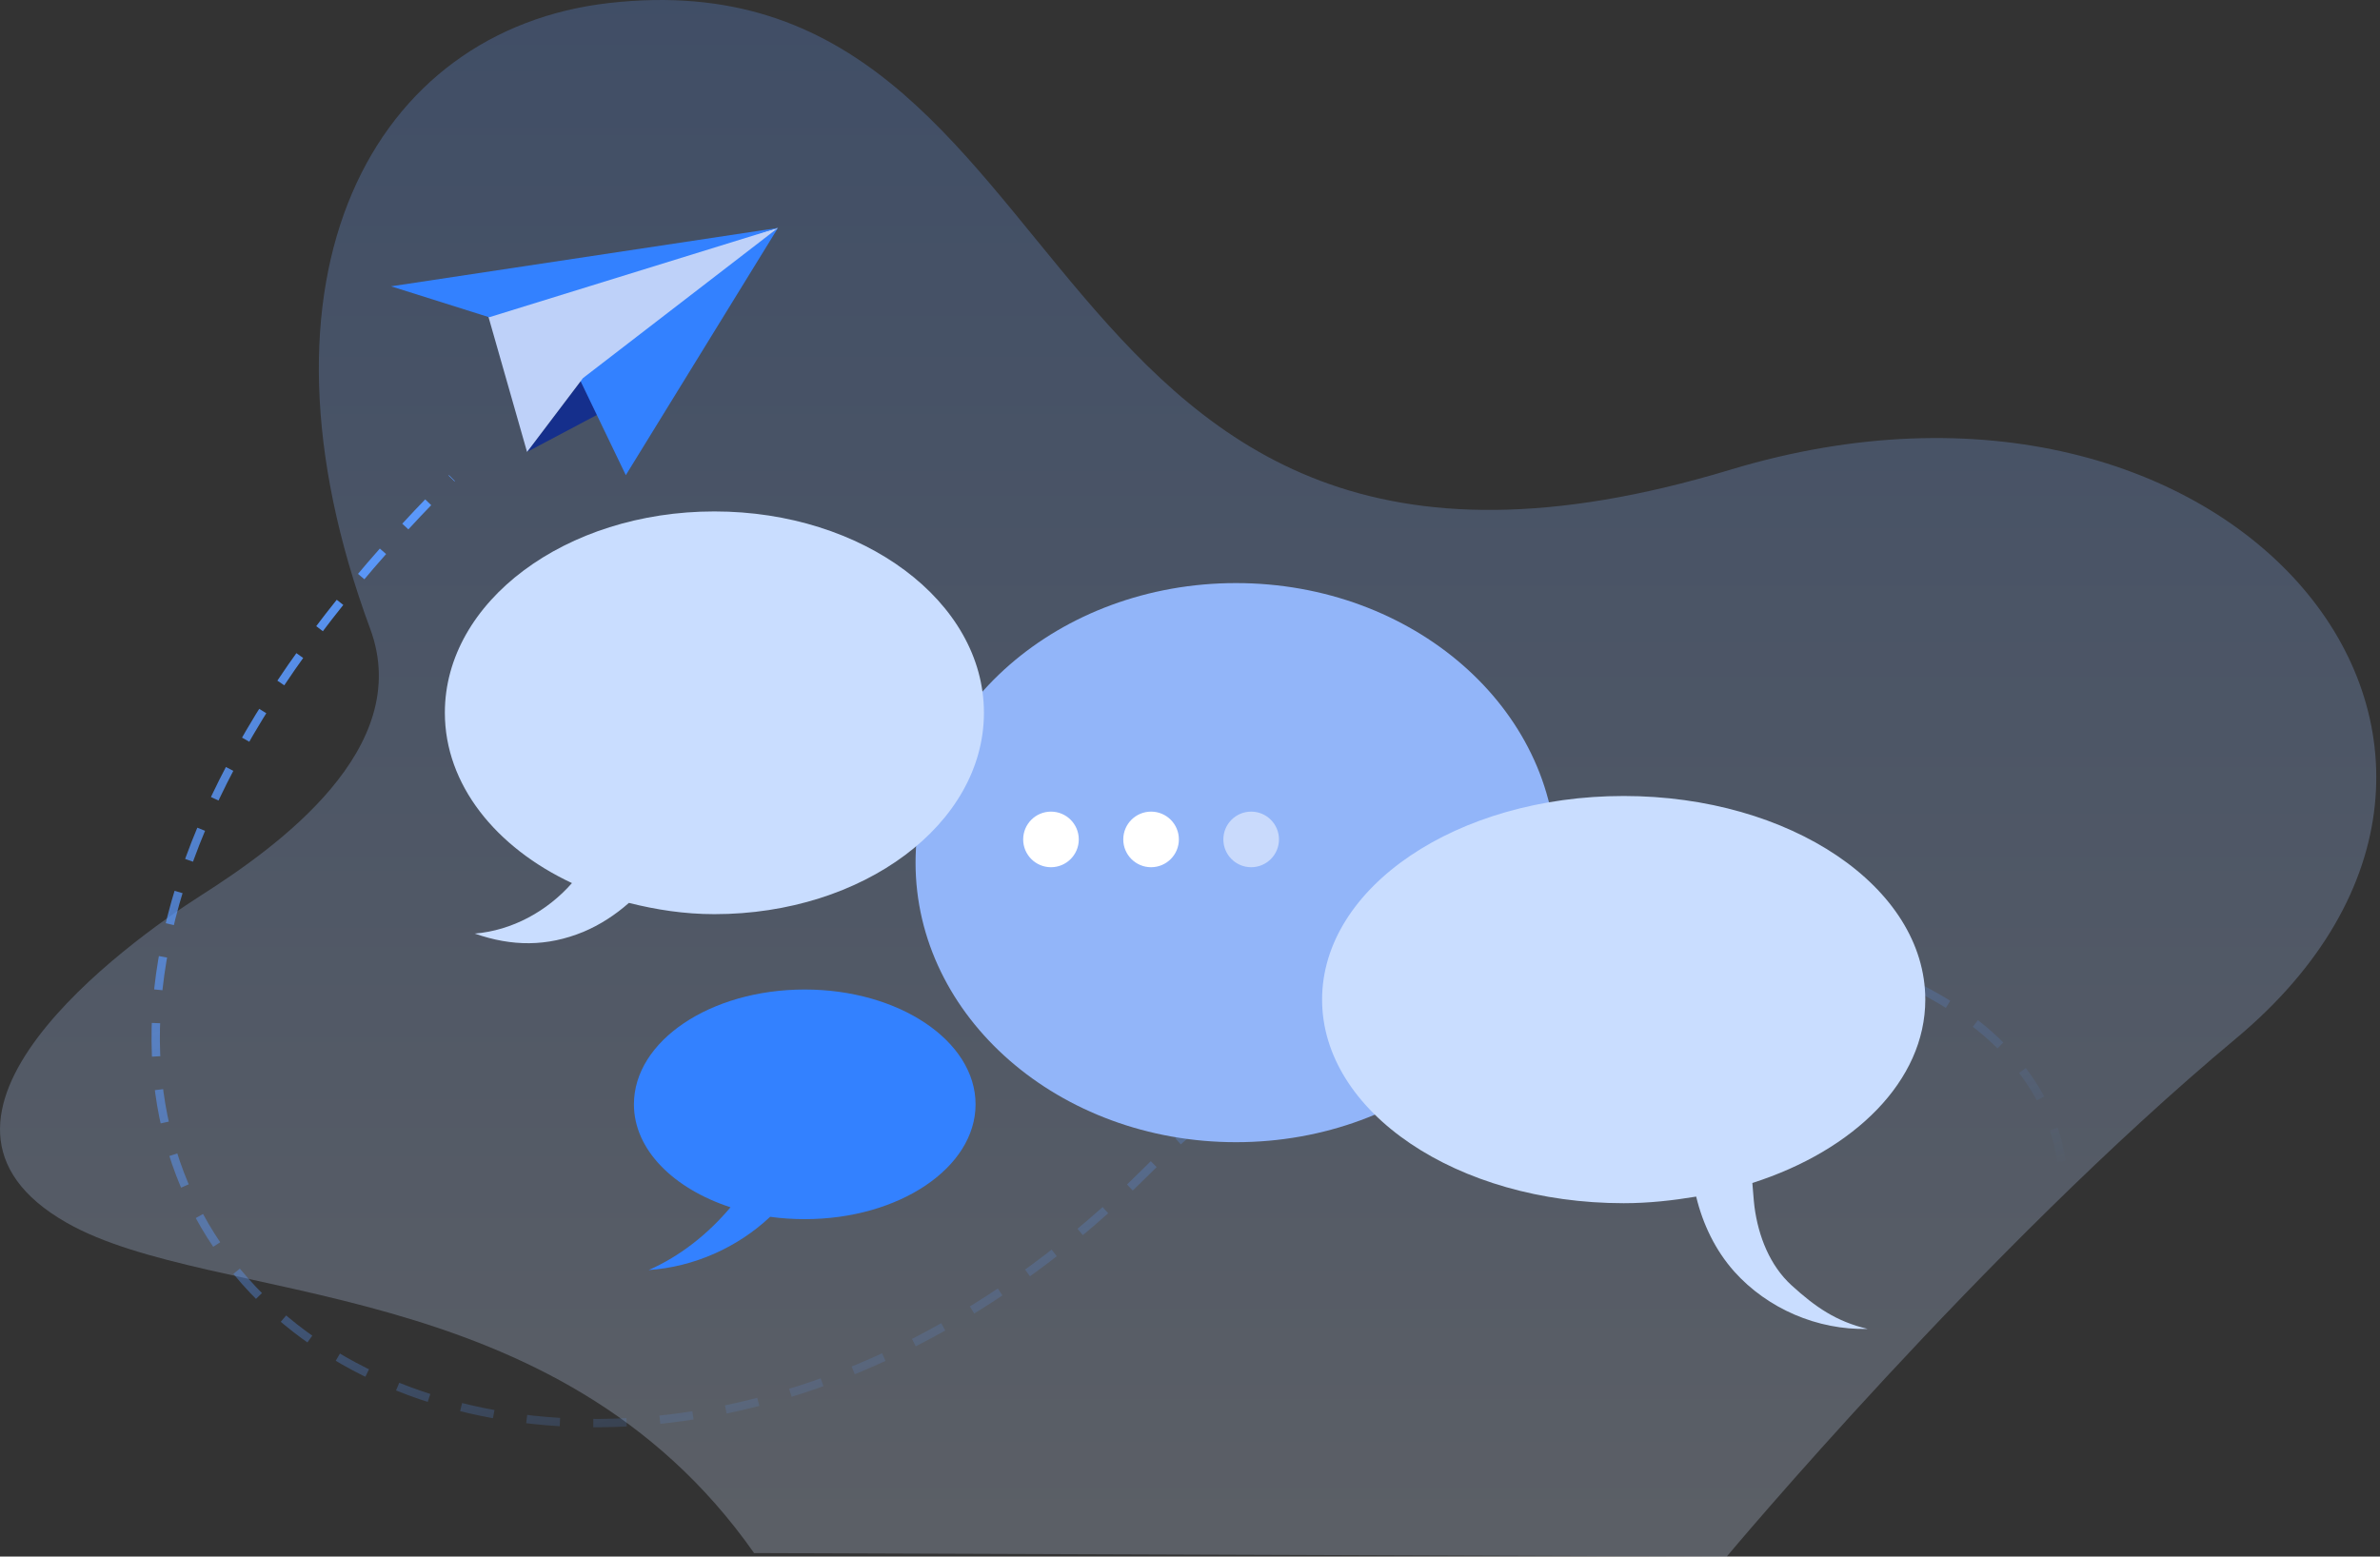 <svg width="214" height="140" fill="none" xmlns="http://www.w3.org/2000/svg"><rect width="100%" height="100%" fill="#333333" stroke="none"/><path opacity=".25" d="M18.053 80.55c6.866-4.373 19.22-13.215 15.238-23.982C21.497 24.691 33.578 2.673 54.778.27c44.165-5 36.059 61.558 100.803 41.98 45.266-13.691 76.839 24.972 45.436 51.184-22.6 18.863-45.754 46.567-45.754 46.567l-87.46-.316c-17.813-25.386-48.663-22.213-61.81-29.709-16.431-9.365 5.43-25.205 12.058-29.425" fill="url(#a)"/><path d="m52.416 34.008-5.027 6.64 6.658-3.528-1.63-3.112Z" fill="#152F8C"/><path d="M69.95 20.5 51.992 33.846l4.279 8.89 13.68-22.235Z" fill="#3381FF"/><path d="M69.951 20.5 43.71 27.76l3.68 12.89 5.027-6.641 17.535-13.507Z" fill="#BED1F9"/><path d="m69.951 20.5-34.784 5.253 8.82 2.782L69.952 20.5Z" fill="#3381FF"/><path d="M176 125.643c34-34-30.802-62.387-72.952-20.256C50.36 158.052-27.456 111.059 40.633 43" stroke="url(#b)" stroke-width=".75" stroke-dasharray="3 3"/><path d="M111.137 102.732c15.913 0 28.813-11.257 28.813-25.144 0-13.887-12.9-25.144-28.813-25.144-15.913 0-28.814 11.257-28.814 25.144 0 13.887 12.9 25.144 28.814 25.144Z" fill="#92B5F9"/><path d="M64.236 46C50.85 46 40 54.108 40 64.102c0 6.483 4.596 12.127 11.428 15.325-2.22 2.533-5.382 4.263-8.737 4.543 3.337 1.17 6.5 1.188 9.767-.158 1.503-.629 2.884-1.537 4.09-2.603 2.428.611 4.98 1.013 7.688 1.013 13.384 0 24.235-8.107 24.235-18.12C88.471 54.108 77.621 46 64.235 46Zm108.879 43.907c0-10.117-12.144-18.313-27.118-18.313-14.975 0-27.119 8.196-27.119 18.313 0 10.117 12.144 18.312 27.119 18.312 2.254 0 4.42-.245 6.517-.594.594 2.481 1.73 4.84 3.425 6.744 2.988 3.338 7.496 5.277 11.987 5.155-2.814-.664-4.683-1.957-6.832-3.914-1.957-1.782-2.988-4.421-3.338-7.059-.087-.699-.122-1.433-.192-2.15 9.173-2.935 15.551-9.19 15.551-16.494Z" fill="#C9DDFF"/><path d="M72.36 89C63.866 89 57 93.63 57 99.327c0 4.089 3.565 7.583 8.684 9.261-2.01 2.393-4.508 4.385-7.356 5.644 4.071-.28 7.985-2.027 10.92-4.788.997.14 2.045.21 3.111.21 8.492 0 15.36-4.631 15.36-10.327C87.718 93.63 80.833 89 72.358 89Z" fill="#3381FF"/><circle cx="94.5" cy="75.5" r="2.5" fill="#fff" style="mix-blend-mode:soft-light"/><circle cx="103.5" cy="75.5" r="2.5" fill="#fff" style="mix-blend-mode:soft-light"/><circle cx="112.5" cy="75.5" r="2.5" fill="#fff" fill-opacity=".5" style="mix-blend-mode:soft-light"/><defs><linearGradient id="a" x1="106.833" y1="0" x2="106.833" y2="140" gradientUnits="userSpaceOnUse"><stop stop-color="#69A0FF"/><stop offset="1" stop-color="#D6E5FF"/></linearGradient><linearGradient id="b" x1="39.5" y1="43" x2="68.5" y2="140.5" gradientUnits="userSpaceOnUse"><stop stop-color="#5B9AFF"/><stop offset="1" stop-color="#5B9AFF" stop-opacity="0"/></linearGradient></defs></svg>